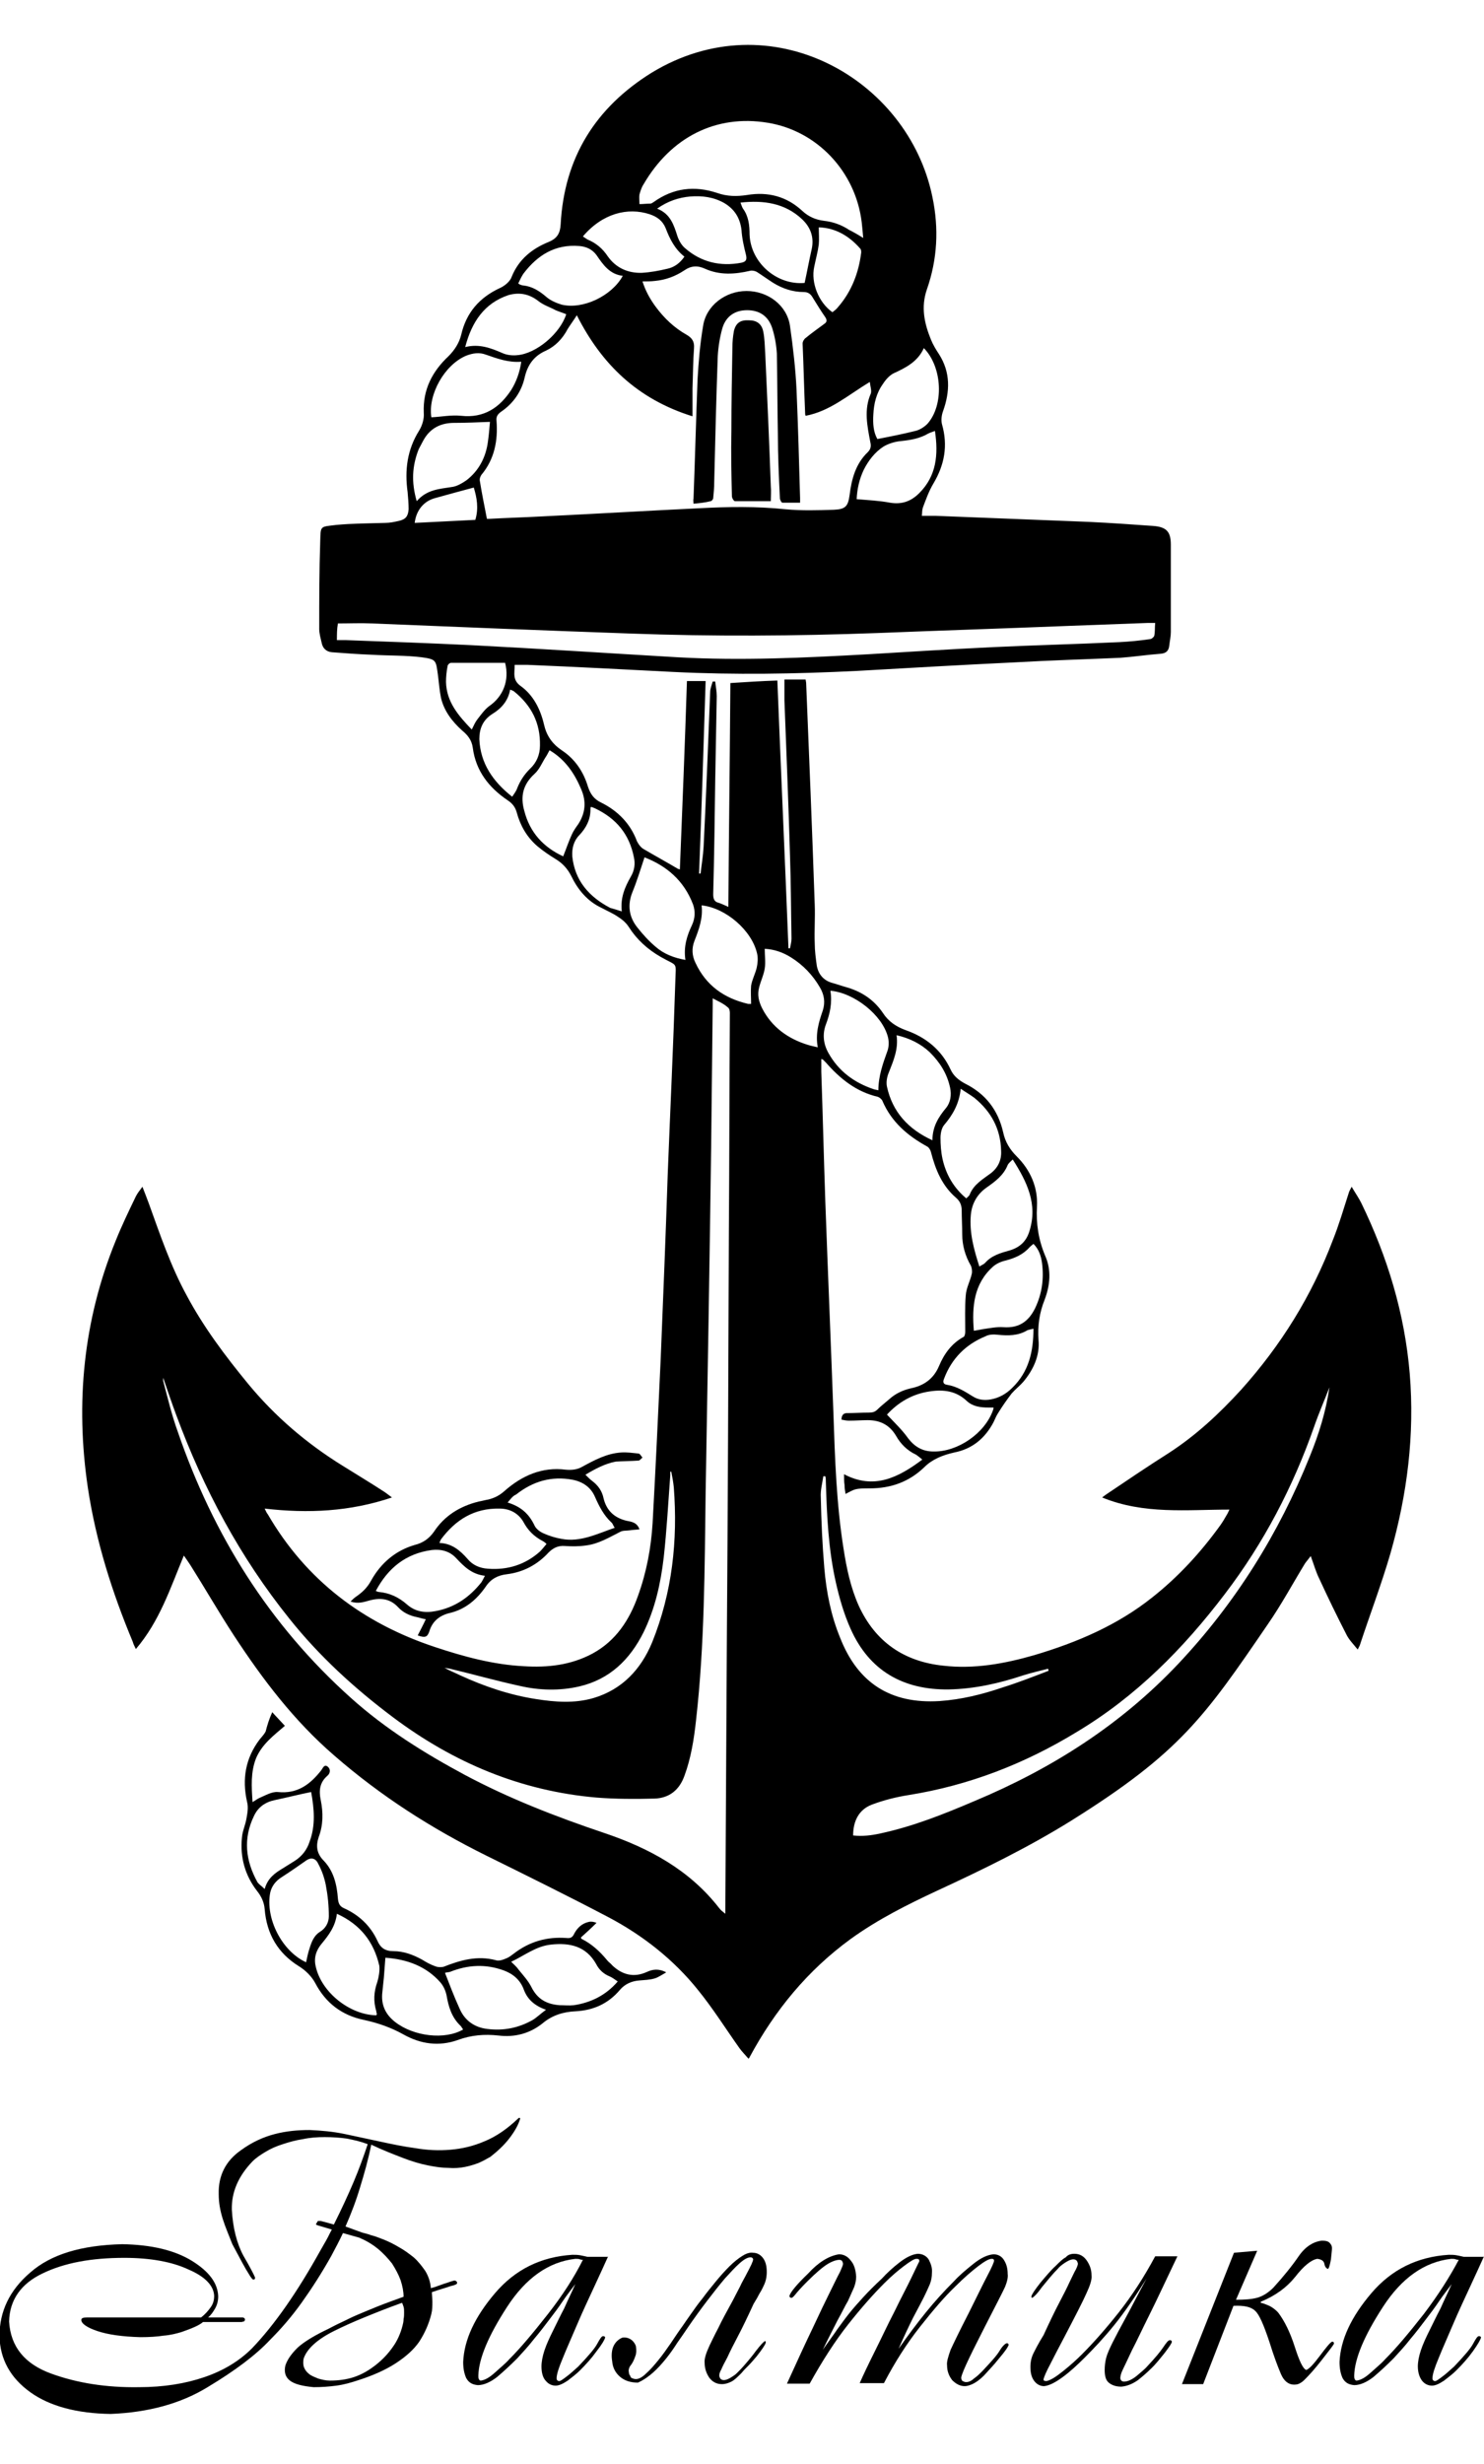 <?xml version="1.0" encoding="utf-8"?>
<!-- Generator: Adobe Illustrator 23.1.0, SVG Export Plug-In . SVG Version: 6.00 Build 0)  -->
<svg version="1.1" id="Слой_1" xmlns="http://www.w3.org/2000/svg" xmlns:xlink="http://www.w3.org/1999/xlink" x="0px" y="0px"
	 viewBox="0 0 293.8 487.7" style="enable-background:new 0 0 293.8 487.7;" xml:space="preserve">
<style type="text/css">
	.st0{display:none;}
	.st1{display:inline;fill:#7D7D7D;}
	.st2{enable-background:new    ;}
</style>
<g class="st0">
	<rect y="-13.9" class="st1" width="293.8" height="445.5"/>
</g>
<g id="Слой_3">
	<g>
		<path d="M182.5,102.1c1,0,1.9,0,2.7,0c10.1,0.4,20.2,0.8,30.4,1.2c4.2,0.2,8.5,0.5,12.7,0.8c2.6,0.2,3.5,1.1,3.5,3.7
			c0,5.8,0,11.6,0,17.3c0,0.9-0.2,1.7-0.3,2.6c-0.1,1.1-0.6,1.6-1.7,1.7c-2.7,0.2-5.3,0.6-8,0.8c-6.9,0.3-13.8,0.5-20.8,0.9
			c-10.5,0.5-20.9,1.1-31.4,1.7c-12.1,0.6-24.2,0.8-36.3,0.2c-9.6-0.5-19.2-1-28.8-1.4c-0.8,0-1.6,0-2.6,0c0,1.6-0.5,3,1.2,4.2
			c2.5,1.8,3.9,4.6,4.6,7.6c0.5,2.2,1.6,3.8,3.5,5.1c2.6,1.7,4.3,4.2,5.2,7.2c0.5,1.5,1.2,2.5,2.7,3.2c3.2,1.6,5.7,4.1,7,7.6
			c0.3,0.6,0.8,1.3,1.4,1.6c2.2,1.3,4.4,2.5,6.6,3.8c0.1,0.1,0.3,0.1,0.5,0.2c0.5-12.5,1-24.8,1.4-37.3c1.2,0,2.4,0,3.7,0
			c-0.4,12.8-0.8,25.4-1.3,38.1c0.1,0,0.2,0,0.3,0c0.2-1.8,0.5-3.5,0.6-5.3c0.5-10.2,0.9-20.4,1.3-30.6c0-0.7,0.3-1.4,0.5-2.1
			c0.2,0,0.4,0,0.5,0c0.1,1,0.3,1.9,0.3,2.9c-0.1,5.5-0.2,11.1-0.3,16.6c-0.1,7.5-0.2,15.1-0.4,22.6c0,0.9,0.2,1.5,1.1,1.7
			c0.6,0.2,1.2,0.5,1.9,0.8c0.1-14.8,0.3-29.5,0.4-44.3c3.1-0.2,6.1-0.4,9.3-0.5c0.7,17.7,1.5,35.3,2.2,53c0.1,0,0.2,0,0.3,0
			c0.1-0.6,0.3-1.2,0.3-1.9c-0.1-5.5-0.1-11-0.3-16.5c-0.3-10.2-0.7-20.5-1.1-30.7c0-1.3,0-2.6,0-4.1c1.5,0,2.8,0,4.2,0
			c0,0.2,0.1,0.5,0.1,0.7c0.6,14.6,1.2,29.3,1.7,43.9c0.1,2.5-0.1,5.1,0,7.6c0,1.5,0.2,2.9,0.4,4.4c0.3,1.7,1.3,2.9,2.9,3.4
			c1.1,0.3,2.2,0.7,3.3,1c2.9,0.9,5.2,2.5,6.9,5c1.1,1.7,2.6,2.7,4.5,3.4c4,1.4,7.1,3.9,8.9,7.8c0.6,1.3,1.6,2.1,2.9,2.8
			c4,2,6.5,5.2,7.5,9.6c0.4,1.9,1.3,3.4,2.7,4.8c2.7,2.7,4.2,6.1,4,9.9c-0.2,3.4,0.3,6.6,1.6,9.7c1.3,2.9,1,5.9-0.1,8.8
			c-1,2.5-1.4,5.1-1.2,7.9c0.3,3.1-1,5.9-3,8.3c-0.7,0.8-1.6,1.5-2.3,2.3c-1,1.3-1.9,2.6-2.7,3.9c-0.4,0.6-0.6,1.2-0.9,1.8
			c-1.7,3.2-4.2,5.3-7.8,6c-2.2,0.5-4.3,1.3-5.9,2.9c-3,2.9-6.6,4.2-10.8,4.2c-2.9,0-2.9,0.1-4.8,1.1c-0.1-0.6-0.2-1.2-0.2-1.8
			c-0.1-0.6-0.1-1.2-0.1-2.1c5.9,3.1,10.7,0.7,15.5-2.9c-0.4-0.3-0.8-0.7-1.3-1c-1.7-0.8-3-2.1-3.9-3.7c-1.3-2.2-3.2-3.1-5.6-3.1
			c-1.2,0-2.4,0.1-3.7,0.1c-0.5,0-1-0.1-1.5-0.2c0-0.9,0.4-1.3,1.1-1.3c1.4,0,2.9-0.1,4.3-0.1c0.7,0,1.2-0.1,1.7-0.6
			c0.7-0.7,1.5-1.3,2.3-2c1.2-1.1,2.6-1.8,4.3-2.2c2.5-0.5,4.5-1.8,5.6-4.4c1-2.4,2.5-4.5,4.9-5.8c0.2-0.1,0.3-0.7,0.3-1
			c0-2.4-0.1-4.8,0.1-7.2c0.1-1.5,0.9-2.9,1.2-4.3c0.1-0.5,0-1.2-0.2-1.6c-1.1-1.9-1.7-4-1.7-6.2c0-1.6-0.1-3.2-0.1-4.7
			c0-1-0.3-1.8-1.1-2.5c-2.8-2.4-4.1-5.6-5-9.1c-0.1-0.4-0.4-0.9-0.8-1.1c-3.8-2.1-7-4.8-8.8-9c-0.1-0.3-0.6-0.7-0.9-0.8
			c-4.3-1-7.5-3.6-10.3-6.8c-0.2-0.2-0.4-0.4-0.6-0.6c0,0-0.1,0-0.3-0.1c0,0.8,0,1.6,0,2.5c0.3,8.6,0.5,17.2,0.8,25.8
			c0.5,13.9,1.1,27.9,1.6,41.8c0.3,9,0.6,18,2,26.8c0.6,3.9,1.4,7.7,3,11.3c3.3,7.2,9,11.1,16.8,11.9c6.1,0.7,12.1-0.4,18-2.1
			c8.4-2.5,16.4-5.9,23.3-11.4c5.2-4.1,9.6-8.9,13.5-14.3c0.5-0.7,0.9-1.4,1.3-2.1c0.2-0.3,0.3-0.6,0.5-1c-8.4,0-16.9,1-25.2-2.4
			c0.5-0.4,0.8-0.6,1.1-0.8c4-2.7,8-5.4,12.1-8c5.4-3.5,10-7.8,14.3-12.5c7.9-8.8,14-18.6,18.2-29.7c1.2-3,2.1-6.1,3.1-9.2
			c0.1-0.4,0.3-0.7,0.6-1.3c0.7,1.2,1.4,2.2,1.9,3.2c5.2,10.7,8.6,21.9,9.6,33.8c1,12.1-0.5,23.9-3.8,35.5
			c-1.8,6.2-4.1,12.2-6.1,18.3c-0.1,0.2-0.2,0.4-0.4,0.8c-0.8-1-1.7-1.9-2.2-2.9c-1.9-3.7-3.7-7.4-5.4-11.1
			c-0.7-1.4-1.1-2.9-1.7-4.5c-0.4,0.5-0.8,1-1.1,1.4c-2.5,4.1-4.7,8.2-7.4,12.1c-12.5,18.3-17.4,25.4-38.8,38.8
			c-8.5,5.3-17.5,9.7-26.6,13.9c-6,2.8-11.8,5.7-17.2,9.6c-8.5,6.2-15,14.1-20,23.4c0,0.1-0.1,0.1-0.2,0.3c-0.6-0.7-1.3-1.4-1.8-2.1
			c-2.7-3.8-5.2-7.8-8.2-11.5c-4.8-6-10.9-10.8-17.7-14.4c-8-4.2-16.1-8.2-24.2-12.2c-10.9-5.4-20.9-11.8-30.1-19.8
			c-8-6.9-14.2-15.1-19.9-23.8c-3-4.6-5.7-9.3-8.6-13.9c-0.4-0.6-0.8-1.2-1.3-1.9c-2.7,6.5-4.8,13-9.5,18.5c-0.3-0.6-0.5-1-0.6-1.4
			c-4.1-9.8-7.3-19.9-8.9-30.5c-2.5-16.8-0.9-33.2,5.5-48.9c1.2-3,2.6-5.9,4-8.8c0.3-0.6,0.7-1.1,1.3-1.9c0.5,1.3,0.9,2.3,1.3,3.4
			c2.2,6.1,4.3,12.3,7.4,18c3.4,6.4,7.7,12.1,12.3,17.7c5.3,6.4,11.5,11.7,18.6,16.1c2.7,1.7,5.4,3.3,8,5c0.5,0.3,1,0.7,1.8,1.3
			c-8.3,2.8-16.6,3.2-25.2,2.2c0.3,0.6,0.4,0.9,0.6,1.1c7.6,13.1,18.9,21.6,33.1,26.3c5.7,1.9,11.6,3.5,17.6,3.8
			c4.7,0.3,9.3-0.2,13.6-2.5c4.6-2.5,7.3-6.6,9-11.4c1.7-4.7,2.6-9.5,2.9-14.4c0.6-10.8,1.1-21.6,1.6-32.4c0.5-12.3,1-24.6,1.4-36.8
			c0.5-12.7,1.1-25.3,1.5-38c0.1-4.1,0.6-2.9-2.9-4.9c-2.6-1.5-4.7-3.4-6.3-5.9c-0.5-0.8-1.3-1.5-2.1-2c-1-0.7-2.2-1.2-3.3-1.8
			c-2.8-1.3-4.7-3.6-6-6.3c-0.7-1.4-1.7-2.5-3-3.3c-1.3-0.8-2.5-1.6-3.7-2.6c-2.1-1.8-3.4-4.1-4.1-6.7c-0.3-1.1-0.9-1.8-1.8-2.4
			c-3.7-2.5-6.3-5.8-6.9-10.4c-0.2-1.5-1-2.5-2.1-3.4c-2-1.8-3.6-3.9-4.2-6.5c-0.3-1.5-0.4-3-0.6-4.5c-0.4-2.9-0.3-3.1-3.2-3.5
			c-3.2-0.4-6.5-0.3-9.8-0.5c-2.7-0.1-5.4-0.3-8-0.5c-1.1-0.1-1.8-0.8-2-1.8c-0.2-0.9-0.5-1.9-0.5-2.8c0-5.8,0-11.6,0.2-17.3
			c0.1-3.2-0.1-2.9,3.2-3.3c3.2-0.3,6.5-0.3,9.7-0.4c0.9,0,1.8-0.2,2.7-0.4c1.3-0.3,1.8-0.9,1.9-2.3c0-1.1-0.1-2.3-0.2-3.4
			c-0.6-4.3-0.1-8.4,2.3-12.2c0.6-1,1-2.3,0.9-3.5c-0.2-4.6,1.7-8.2,4.9-11.2c1.2-1.2,2.1-2.6,2.5-4.2c1-4.4,3.6-7.4,7.7-9.3
			c0.9-0.4,2-1.3,2.3-2.2c1.4-3.5,4.1-5.6,7.3-6.9c1.7-0.7,2.3-1.7,2.4-3.5c0.7-13.2,6.9-23.1,18-30c23.5-14.3,50.8,1.1,55.6,24.6
			c1.3,6.2,1,12.3-1.1,18.3c-1.2,3.5-0.5,6.7,0.8,9.9c0.4,1,1,2,1.6,2.9c2.3,3.6,2.2,7.4,0.8,11.3c-0.3,0.8-0.4,1.8-0.2,2.6
			c1.2,4.2,0.5,8-1.7,11.7c-0.9,1.5-1.5,3.2-2.1,4.8C182.5,101.2,182.6,101.5,182.5,102.1z M141.1,197.6c0,0.7,0,1,0,1.4
			c-0.1,9.1-0.2,18.2-0.3,27.4c-0.3,23-0.7,46-1.1,69.1c-0.2,15-0.2,30-1.9,45c-0.4,3.7-1,7.5-2.3,11c-1,2.8-3,4.4-5.9,4.5
			c-3.8,0.1-7.7,0.1-11.5-0.2c-15-1.3-28.3-6.9-40.3-15.9c-7.6-5.7-14.6-12.1-20.5-19.5c-9.8-12.2-17-25.7-22.4-40.3
			c-0.9-2.4-1.7-4.8-2.6-7.4c0,0.4,0,0.5,0,0.6c0.9,3.4,1.7,6.8,2.9,10.1c7,20.4,18.1,38.2,34.3,52.7c6.8,6.1,14.5,10.9,22.5,15.2
			c8.8,4.7,18.1,8.3,27.6,11.5c8.9,3,16.9,7.3,22.8,14.9c0.3,0.4,0.7,0.7,1.2,1.1c0-0.4,0-0.6,0-0.8c0.1-17.7,0.2-35.3,0.3-53
			c0.2-27,0.3-54.1,0.4-81.1c0.1-14.5,0.1-28.9,0.2-43.4c0-0.4-0.1-0.9-0.4-1.1C143.2,198.6,142.2,198.2,141.1,197.6z M66.7,126.7
			c0.6,0,1.1,0,1.7,0c8.3,0.3,16.6,0.6,24.9,1c13.6,0.7,27.2,1.6,40.9,2.4c12.6,0.7,25.1,0.1,37.7-0.6c8.2-0.5,16.3-1,24.5-1.4
			c8.4-0.4,16.8-0.6,25.2-1c2-0.1,4.1-0.3,6.1-0.6c0.3,0,0.7-0.4,0.8-0.6c0.2-0.8,0.1-1.7,0.2-2.6c-0.6,0-1,0-1.4,0
			c-5.4,0.2-10.8,0.4-16.1,0.6c-12.5,0.5-25,0.9-37.5,1.4c-16.3,0.6-32.6,0.7-48.9,0.1c-17.1-0.6-34.1-1.3-51.2-2
			c-2.2-0.1-4.4,0-6.7,0C66.7,124.5,66.7,125.5,66.7,126.7z M114.2,62.4c-0.7,1.1-1.3,1.9-1.8,2.7c-1,1.9-2.4,3.4-4.3,4.3
			c-2.3,1-3.6,2.7-4.2,5.2c-0.6,2.8-2.2,5.2-4.7,6.9c-0.7,0.5-1,1-0.9,1.8c0.3,3.9-0.4,7.6-3,10.7c-0.2,0.3-0.4,0.8-0.3,1.2
			c0.4,2.5,0.9,4.9,1.4,7.5c-0.1,0,0.1,0,0.4,0c3.6-0.2,7.2-0.3,10.8-0.5c10.3-0.5,20.5-1.1,30.8-1.6c5.7-0.3,11.4-0.4,17.1,0.2
			c3.2,0.3,6.4,0.2,9.6,0.1c2.3-0.1,2.8-0.7,3.1-2.9c0.4-3.2,1.2-6.2,3.6-8.5c0.6-0.6,0.7-1.2,0.5-2c-0.6-3.2-1.3-6.4,0.1-9.6
			c0.2-0.6-0.1-1.4-0.2-2.3c-4.3,2.6-7.9,5.8-12.7,6.7c-0.1-0.2-0.1-0.4-0.1-0.5c-0.2-4.6-0.3-9.2-0.5-13.8c0-0.4,0.3-0.9,0.6-1.1
			c1.2-1,2.5-1.9,3.7-2.8c0.6-0.4,0.5-0.8,0.2-1.3c-0.9-1.3-1.7-2.6-2.5-3.9c-0.4-0.7-0.9-1.1-1.8-1.1c-2.2,0-4.2-0.7-6-1.8
			c-1.1-0.7-2.2-1.5-3.3-2.2c-0.4-0.2-0.9-0.3-1.3-0.2c-3,0.7-6,0.9-8.9-0.4c-1.5-0.7-2.8-0.6-4.1,0.3c-1.8,1.2-3.7,1.9-5.8,2.1
			c-0.8,0.1-1.6,0.1-2.5,0.1c0.6,1.9,1.5,3.5,2.6,5c1.7,2.3,3.7,4.2,6.2,5.6c1,0.6,1.5,1.3,1.4,2.6c-0.2,2.6-0.2,5.3-0.3,8
			c0,1.8,0,3.6,0,5.5C126.2,79,119.1,72.1,114.2,62.4z M263.2,274.6c-1,2.6-2.1,5.1-3,7.7c-4.2,12-10,23.1-17.7,33.2
			c-8.2,10.8-17.6,20.3-29.3,27.3c-10.3,6.3-21.4,10.6-33.3,12.5c-2.5,0.4-4.9,1-7.3,1.9c-2.6,1-3.7,3.3-3.7,6.1
			c1.9,0.2,3.6,0,5.4-0.4c6.5-1.4,12.5-3.8,18.6-6.4c15.3-6.4,29-15.1,40.4-27.2c11.3-12,19.9-25.8,26-41
			C261.1,283.9,262.5,279.4,263.2,274.6z M132.9,291.3c-0.1,0-0.2,0-0.2,0c0,0.2,0,0.5,0,0.7c-0.4,5.4-0.7,10.9-1.3,16.3
			c-0.6,5.1-1.7,10.1-4,14.8c-2.7,5.4-6.7,9.3-12.7,10.7c-3.9,0.9-7.9,0.8-11.8-0.1c-4.6-1-9.2-2.3-13.8-3.4
			c-0.4-0.1-0.8-0.1-1.1-0.2c1,0.6,2.1,1,3.1,1.5c4.8,2.2,9.8,3.9,15,4.7c3.8,0.6,7.6,0.9,11.4-0.2c5.7-1.7,9.4-5.7,11.6-11
			c4-9.9,5.1-20.2,4.3-30.7C133.3,293.4,133.1,292.3,132.9,291.3z M207.6,330.7c0-0.1-0.1-0.3-0.1-0.4c-1.6,0.4-3.3,0.8-4.9,1.3
			c-4.8,1.6-9.7,2.7-14.8,2.8c-9,0.1-15.7-3.7-19.4-12c-1.3-2.9-2.2-6-2.9-9.1c-1.5-6.6-1.8-13.3-2-20c0-0.4,0-0.7-0.1-1.1
			c-0.1,0-0.3,0-0.4,0c-0.2,1.4-0.6,2.8-0.5,4.2c0.1,4.7,0.3,9.3,0.7,14c0.4,4.7,1.3,9.3,3.1,13.7c3.5,9,10,13.2,19.7,12.6
			c4.3-0.3,8.4-1.3,12.5-2.7C201.4,333.1,204.5,331.9,207.6,330.7z M170.9,47.1c-0.1-1.2-0.2-2.2-0.3-3.1
			c-1.2-10-8.8-18.1-18.6-19.7c-10.3-1.7-19.2,2.9-24.6,12.2c-0.4,0.6-0.6,1.3-0.8,2c-0.1,0.6,0,1.2,0,1.9c0.7,0,1.5-0.1,2.2-0.1
			c0.2,0,0.4-0.2,0.6-0.3c3.9-2.8,8.1-3.3,12.6-1.8c2,0.7,3.9,0.7,5.9,0.4c4.2-0.7,7.9,0.3,11,3.2c1.2,1.1,2.6,1.7,4.2,1.9
			c1.8,0.2,3.5,0.8,5,1.8C168.9,45.9,169.8,46.4,170.9,47.1z M127.6,169.7c-0.8,2.4-1.5,4.7-2.4,6.9c-1,2.5-0.7,4.9,1,7
			c1.1,1.4,2.3,2.7,3.6,3.8c1.6,1.4,3.6,2.2,5.9,2.6c-0.4-2.6,0.3-4.8,1.3-6.9c0.6-1.3,0.7-2.7,0.2-4.1
			C135.4,174.3,132,171.4,127.6,169.7z M193.9,250.7c0.4-0.3,0.8-0.4,1.1-0.7c1.3-1.5,3.1-2,4.9-2.5c2-0.6,3.3-1.8,3.9-3.8
			c1.7-5.4-0.5-9.8-3.3-14.2c-0.4,0.4-0.8,0.7-1,1.1c-0.8,2-2.4,3.2-4.1,4.4c-1.9,1.3-3,3.2-3.2,5.5
			C191.9,244,192.8,247.3,193.9,250.7z M184.6,225.7c0-2.7,1.2-4.6,2.7-6.4c0.9-1.1,1.1-2.6,0.8-4c-0.6-2.8-2-5-4-7
			c-1.8-1.7-4-2.8-6.6-3.4c0.4,2.7-0.6,5-1.5,7.3c-0.4,0.9-0.6,2-0.4,2.9C176.7,220.1,179.8,223.5,184.6,225.7z M204.6,263
			c-0.5,0.1-0.9,0.2-1.2,0.3c-1.8,1.1-3.8,1.1-5.8,0.9c-0.8-0.1-1.8-0.1-2.5,0.3c-3.9,1.6-6.7,4.4-8.2,8.4c-0.3,0.7-0.1,1.1,0.6,1.2
			c1.9,0.3,3.5,1.3,5.1,2.3c1.1,0.7,2.3,0.8,3.5,0.6c1.7-0.3,3.1-1.1,4.3-2.3C203.7,271.5,204.6,267.5,204.6,263z M138.9,179.2
			c0.3,2.5-0.5,4.7-1.4,7c-0.6,1.5-0.5,3,0.2,4.4c2.1,4.5,5.7,7,10.4,8.1c0.2,0,0.4,0,0.6,0c0-1.2-0.1-2.4,0-3.6
			c0.2-1.2,0.8-2.3,1.1-3.5c0.2-0.9,0.3-1.9,0.1-2.8C148.9,184.2,143.7,179.7,138.9,179.2z M196.7,278.6c-0.4,0-0.7,0-1,0
			c-1.6,0-3.1-0.2-4.3-1.3c-2.1-2-4.6-2.3-7.3-1.9c-3.5,0.5-6.3,2.2-8.5,4.6c1.5,1.6,3,3,4.2,4.7c1.3,1.7,2.9,2.6,5,2.6
			c4.8,0.1,10.2-3.6,11.8-8.2C196.6,279,196.7,278.9,196.7,278.6z M185.1,85.3c-0.5,0.2-0.9,0.3-1.3,0.5c-1.7,1-3.5,1.3-5.4,1.5
			c-1.2,0.1-2.5,0.5-3.5,1.1c-1.7,1.1-3,2.8-3.9,4.6c-0.9,1.9-1.3,3.8-1.4,5.8c2.3,0.2,4.5,0.3,6.6,0.7c2.4,0.4,4.2-0.3,5.8-1.9
			C185.4,94.2,185.8,90,185.1,85.3z M103.2,71.6c-2.5,0.2-4.7-0.6-7-1.4c-1.3-0.5-2.6-0.3-3.9,0.2c-4.3,1.8-7.6,7.7-6.9,12.2
			c2-0.1,3.9-0.5,5.9-0.3c4.5,0.5,7.6-1.6,9.9-5.1C102.2,75.6,102.9,73.7,103.2,71.6z M146.6,40.1c0.2,0.5,0.3,0.9,0.5,1.2
			c1.1,1.5,1.3,3.3,1.3,5.1c0.2,5.6,5.4,10.1,10.9,9.6c0.5-2.3,0.9-4.5,1.4-6.7c0.5-2.3-0.2-4.3-1.9-5.9
			C155.4,40.2,151.2,39.6,146.6,40.1z M82.5,99.2c2-2.3,4.4-2.4,6.9-2.8c1-0.1,2-0.7,2.9-1.3c2.5-1.9,3.9-4.6,4.3-7.7
			c0.2-1.4,0.3-2.7,0.4-3.9c-2.5,0.1-4.8,0.2-7.1,0.2c-2.7,0-4.8,1.1-6.1,3.5c-0.3,0.6-0.6,1.1-0.9,1.7
			C81.6,92.2,81.4,95.4,82.5,99.2z M164.4,196.1c0.4,2.4-0.1,4.6-0.9,6.7c-0.7,1.9-0.5,3.8,0.5,5.6c2,3.6,5.1,5.9,9,7.2
			c0.3,0.1,0.5,0.1,0.9,0.2c0-2.8,0.9-5.3,1.8-7.8c0.3-0.8,0.3-1.9,0.1-2.7C174.7,200.9,169.1,196.5,164.4,196.1z M123.1,180.4
			c-0.3-2.7,0.6-4.8,1.8-6.9c0.7-1.2,0.9-2.5,0.6-3.8c-0.9-4.6-3.5-7.7-7.7-9.7c-0.2-0.1-0.5-0.2-0.8-0.3c-0.1,0.2-0.1,0.3-0.1,0.5
			c0,2-0.8,3.6-2.2,5.1c-1.1,1.1-1.5,2.6-1.4,4.2c0.5,4.8,3.3,8,7.5,10.2C121.5,179.9,122.2,180.1,123.1,180.4z M151.4,187.8
			c0,1.4,0.2,2.7,0,3.9c-0.2,1.3-0.8,2.5-1.1,3.7c-0.4,1.5-0.1,2.8,0.6,4.2c1.9,3.7,5.1,6,9,7.2c0.6,0.2,1.2,0.3,2,0.5
			c-0.5-2.7,0.2-5,1-7.3c0.5-1.6,0.3-3.1-0.6-4.6c-1.4-2.4-3.3-4.4-5.7-5.9C155,188.5,153.3,187.9,151.4,187.8z M191.3,237.2
			c0.3-0.3,0.6-0.5,0.7-0.8c0.8-2,2.6-3,4.2-4.2c1.4-1.1,2.1-2.6,2-4.4c-0.1-4.4-2-7.8-5.3-10.5c-0.8-0.6-1.7-1.1-2.7-1.8
			c-0.3,3-1.6,5.2-3.3,7.2c-0.5,0.6-0.7,1.7-0.7,2.5c0,1.4,0.1,2.8,0.4,4.2C187.3,232.5,188.8,235.1,191.3,237.2z M130.1,41.3
			c2.6,1,3.3,3.2,4,5.4c0.3,0.9,0.8,1.8,1.5,2.4c3.2,2.8,7,3.7,11.2,2.9c0.9-0.2,1.1-0.6,0.9-1.5c-0.4-1.6-0.8-3.3-0.9-5
			c-0.3-2.4-1.4-4.1-3.4-5.3c-2.1-1.2-4.4-1.5-6.8-1.3C134.4,39.1,132.2,39.8,130.1,41.3z M108.8,148.5c-0.3,0.5-0.5,1-0.8,1.4
			c-0.7,1.1-1.2,2.4-2.2,3.3c-2.3,2.1-2.8,4.5-2,7.3c1.1,4.3,3.8,7.2,7.7,9c0.6-1.5,1.1-3,1.7-4.3c0.3-0.7,0.8-1.4,1.3-2.1
			c1.4-2.2,1.6-4.4,0.6-6.8C113.8,153.2,112,150.4,108.8,148.5z M115.4,46.8c0.3,0.2,0.6,0.4,0.9,0.6c1.7,0.7,3,1.8,4,3.3
			c1.6,2.3,4,3.4,6.8,3.3c1.7-0.1,3.3-0.4,5-0.8c1.4-0.3,2.5-1.1,3.4-2.4c-1.9-1.5-2.9-3.5-3.7-5.6c-0.6-1.5-1.7-2.3-3.2-2.8
			C124.3,41,119.3,42.2,115.4,46.8z M101.4,157.7c0.4-0.6,0.8-1.1,1-1.7c0.6-1.5,1.4-2.7,2.5-3.8c1.3-1.2,2-2.8,2-4.6
			c0.1-4.5-1.7-8-5.2-10.8c-0.2-0.1-0.4-0.2-0.7-0.3c-0.4,2.2-1.7,3.7-3.5,4.8c-1.9,1.2-2.6,2.9-2.6,5
			C95.1,151.1,97.6,154.7,101.4,157.7z M123.3,54.6c-2.6-0.3-3.9-2.2-5.2-4.1c-0.8-1.1-2-1.7-3.4-1.8c-4.8-0.4-8.3,1.8-11.1,5.5
			c-0.4,0.6-0.7,1.3-1,1.9c0.2,0.1,0.2,0.2,0.3,0.2c0.2,0.1,0.5,0.2,0.7,0.2c1.8,0.2,3.2,1.1,4.6,2.3c0.8,0.7,2,1.2,3,1.5
			C115.4,61.3,121.1,58.6,123.3,54.6z M92.1,68.7c2.8-0.7,5.1,0.2,7.4,1.2c0.9,0.4,2,0.5,2.9,0.4c3.8-0.3,8.5-4.3,9.7-8.1
			c-0.7-0.3-1.4-0.5-2.1-0.8c-1.1-0.6-2.4-1-3.4-1.8c-1.8-1.4-3.7-1.8-5.9-1.2C95.9,60,93.4,63.7,92.1,68.7z M182.9,68.9
			c-1.2,2.7-3.6,3.9-6,5c-0.8,0.4-1.6,1.3-2.1,2.1c-1.3,1.8-1.8,3.9-1.9,6.1c-0.1,1.7,0,3.4,0.8,4.8c2.6-0.5,5.1-1,7.5-1.6
			c0.9-0.2,1.8-0.8,2.4-1.4C186.9,80.2,186.6,72.7,182.9,68.9z M204.6,246.2c-0.2,0.2-0.5,0.4-0.7,0.6c-1.3,1.5-2.9,2.2-4.8,2.7
			c-0.9,0.2-1.8,0.6-2.5,1.2c-3.8,3.4-4.2,7.9-3.8,12.7c0.7-0.1,1.2-0.2,1.7-0.3c1.4-0.2,2.8-0.5,4.2-0.4c3,0.2,4.9-1.1,6.2-3.7
			c1.4-2.9,1.8-5.9,1.4-9C206.1,248.6,205.7,247.3,204.6,246.2z M162.1,45c0,1.2,0.1,2.3,0,3.4c-0.2,1.5-0.6,2.9-0.9,4.4
			c-0.7,3.2,0.9,7.1,3.6,9c0.4-0.3,0.8-0.6,1.1-1c2.7-3.1,4.1-6.8,4.6-10.8c0-0.3,0-0.6-0.2-0.8C168.2,46.8,165.5,45.1,162.1,45z
			 M93.4,144.4c0.4-0.8,0.7-1.5,1.1-2c0.7-0.9,1.4-1.9,2.3-2.6c2.8-1.9,4.1-5.1,3.2-8.6c-3.6,0-7.1,0-10.7,0c-0.3,0-0.7,0.4-0.7,0.7
			c-0.2,1-0.3,2.1-0.3,3.1C88.4,138.9,90.7,141.6,93.4,144.4z M93.8,96.5c-2.6,0.7-5.2,1.4-7.7,2.1c-2.2,0.6-3.7,2.4-4,4.9
			c4-0.2,8-0.4,12-0.6C94.8,100.6,94.4,98.5,93.8,96.5z"/>
		<path d="M53.9,338.9c0.7,0.8,1.6,1.7,2.5,2.7c-2.2,1.9-4.5,3.6-5.7,6.4c-1.1,2.8-0.9,5.6-0.7,8.7c0.5-0.3,0.9-0.6,1.3-0.8
			c1.2-0.5,2.5-1.3,3.7-1.2c3.9,0.4,6.4-1.5,8.6-4.3c0.3-0.4,0.6-1.3,1.3-0.7c0.6,0.5,0.5,1.3-0.1,1.8c-1.5,1.3-1.7,2.9-1.3,4.8
			c0.5,2.5,0.5,4.9-0.4,7.3c-0.6,1.8-0.4,3.3,1,4.7c2,2.1,2.6,4.8,2.8,7.5c0.1,0.9,0.3,1.5,1.2,1.9c2.9,1.3,5.2,3.4,6.6,6.4
			c0.6,1.4,1.5,2.1,3.2,2.1c2,0,3.9,0.7,5.7,1.7c0.8,0.5,1.7,1,2.6,1.3c0.5,0.2,1.1,0.2,1.6,0.1c3.3-1.3,6.7-2.3,10.4-1.3
			c0.6,0.2,1.4-0.1,2.1-0.4c0.5-0.2,1-0.6,1.4-0.9c3.1-2.4,6.6-3.4,10.5-3.1c0.8,0.1,1.2-0.2,1.5-0.9c0.6-1.1,1.5-2,2.9-2.3
			c0.5-0.1,1,0,1.5,0.2c-1,1-2.1,2-3.1,2.9c0.1,0.2,0.1,0.3,0.2,0.3c2,1,3.6,2.5,5,4.2c0.3,0.4,0.7,0.6,1,1c2,1.9,4.3,2.5,6.9,1.3
			c1.1-0.5,2.3-0.7,3.8,0.1c-0.9,0.5-1.6,1-2.3,1.2c-1,0.3-2,0.3-3,0.4c-1.5,0.1-2.9,0.7-3.9,1.9c-2.3,2.7-5.2,4-8.7,4.2
			c-2.5,0.1-4.7,0.8-6.6,2.4c-2.5,2-5.5,2.8-8.7,2.4c-2.8-0.3-5.4-0.1-8.1,0.9c-3.7,1.3-7.3,0.8-10.7-1.1c-2.5-1.4-5.1-2.3-7.9-2.9
			c-4.3-0.9-7.5-3.3-9.6-7.3c-0.7-1.3-1.9-2.5-3.2-3.3c-4.2-2.6-6.4-6.4-6.8-11.3c-0.1-1.4-0.7-2.6-1.5-3.6c-2.4-3.1-3.4-6.7-3-10.6
			c0.1-1.3,0.7-2.5,0.9-3.8c0.2-1.1,0.4-2.2,0.1-3.3c-1-4.5-0.3-8.6,2.5-12.3c0.4-0.5,0.9-1,1.2-1.6
			C52.9,341.5,53.3,340.2,53.9,338.9z M60.6,388.4c0.2-1,0.4-1.9,0.7-2.8c0.4-1.3,0.9-2.5,2-3.2c1.2-0.7,1.8-1.9,1.8-3.1
			c0-2.1-0.2-4.1-0.6-6.2c-0.3-1.5-0.8-2.9-1.5-4.2c-0.5-1.1-1.4-1.3-2.3-0.7c-1.7,1.2-3.3,2.3-5,3.4c-1.1,0.7-1.9,1.7-2.2,3
			C52.5,379.7,55.8,386.2,60.6,388.4z M52.4,373.9c0.6-2.2,2.1-3.2,3.6-4.1c0.8-0.5,1.6-1,2.4-1.5c1.4-0.9,2.4-2.2,2.9-3.8
			c1.2-3.2,0.9-6.5,0.3-9.8c-2.5,0.5-4.8,1.1-7.2,1.6c-1.9,0.4-3.3,1.4-4.1,3.1c-2.2,4.5-1.7,8.9,0.7,13.2
			C51.3,373,51.8,373.3,52.4,373.9z M66.7,378.8c-0.3,2.5-1.6,4.2-3,5.9c-1.1,1.3-1.6,2.8-1.2,4.5c1.1,5.1,6.7,9.6,12,9.7
			c0-0.1,0.1-0.1,0.1-0.2c0-0.2-0.1-0.4-0.1-0.6c-0.6-2-0.5-3.8,0.2-5.8c0.3-1,0.5-2.2,0.4-3.2C74,384.3,71.3,380.9,66.7,378.8z
			 M122.3,392.2c-0.6-0.4-1.1-0.8-1.6-1c-1.2-0.5-2.1-1.3-2.7-2.5c-2-3.5-5.2-4.2-8.9-3.8c-3,0.3-5.3,2.2-7.9,3.4
			c0.6,0.6,1.1,1,1.5,1.6c0.9,1.1,1.9,2.2,2.5,3.4c1.2,2.4,3,3.4,5.6,3.6c0.9,0,1.9,0.1,2.8,0C116.9,396.4,119.9,395,122.3,392.2z
			 M108.1,397.8c-2.3-0.8-3.7-2.1-4.4-4c-0.7-1.9-2.1-3.1-4-3.8c-3.6-1.3-7.1-1.1-10.6,0.3c-0.4,0.1-0.8,0.1-1,0.2
			c0.9,2.3,1.8,4.7,2.9,7.1c1,2.3,2.9,3.7,5.5,4c3.2,0.4,6.2-0.2,9-1.8C106.3,399.3,107,398.6,108.1,397.8z M76.3,387.5
			c-0.1,1.4-0.2,2.7-0.3,3.9c-0.1,1-0.2,1.9-0.3,2.9c-0.3,2.5,0.6,4.4,2.5,5.9c3.7,2.9,9.9,3.6,13.5,1.5c-0.2-0.2-0.3-0.5-0.5-0.7
			c-1.8-1.7-2.4-3.8-2.8-6.1c-0.2-0.9-0.6-1.8-1.2-2.5C84.4,389.2,80.6,387.8,76.3,387.5z"/>
		<path d="M115.9,291.9c0.5,0.5,0.9,0.9,1.3,1.2c1.2,0.9,2,2,2.3,3.5c0.6,2.4,2.1,3.8,4.5,4.4c1,0.2,2.1,0.3,2.6,1.7
			c-0.7,0.1-1.3,0.1-1.9,0.2c-0.6,0.1-1.4,0-1.9,0.3c-2.2,1.1-4.3,2.4-6.8,2.7c-1.4,0.2-2.8,0.2-4.2,0.1c-1.3-0.1-2.3,0.4-3.2,1.3
			c-2.2,2.4-5,3.9-8.3,4.3c-1.7,0.2-3.1,0.9-4.1,2.4c-1.8,2.6-4.1,4.6-7.3,5.3c-1.9,0.5-3.3,1.6-3.9,3.6c-0.4,1.2-0.9,1.3-2.3,0.8
			c0.5-1,1.1-2.1,1.6-3.2c-0.7-0.1-1.2-0.3-1.7-0.4c-1.5-0.3-2.8-0.9-3.8-2c-1.6-1.7-3.5-1.9-5.7-1.3c-1.1,0.3-2.2,0.7-3.7,0.2
			c0.4-0.4,0.7-0.7,1-0.9c1.3-0.9,2.3-1.8,3.1-3.3c1.9-3.4,4.8-5.9,8.6-7c1.6-0.4,2.8-1.2,3.8-2.6c2.1-3.2,5.2-5.1,8.9-6
			c0.6-0.1,1.3-0.3,1.9-0.4c1.2-0.3,2.2-0.8,3.2-1.7c3.4-3,7.4-4.8,12.1-4.2c1.2,0.1,2.3,0,3.3-0.6c2.4-1.3,4.8-2.6,7.6-2.8
			c1.2-0.1,2.4,0.1,3.5,0.2c0.3,0,0.5,0.5,0.8,0.8c-0.3,0.2-0.5,0.6-0.8,0.6c-1.5,0.1-3,0.1-4.5,0.2
			C119.8,289.7,117.9,290.7,115.9,291.9z M108.2,305.6c-0.3-0.3-0.6-0.5-0.8-0.6c-1.7-0.9-2.9-2.1-3.8-3.8c-1-1.7-2.7-2.6-4.7-2.6
			c-5-0.1-8.7,2.2-11.6,6.1c-0.1,0.2-0.2,0.4-0.3,0.7c2.5,0.1,4.1,1.5,5.6,3.2c1,1.2,2.4,1.8,4,1.9c3.9,0.3,7.4-0.8,10.3-3.4
			C107.3,306.7,107.7,306.2,108.2,305.6z M74.4,314.9c0.3,0.1,0.4,0.2,0.6,0.2c2.1,0.2,3.9,1,5.6,2.5c1.6,1.4,3.5,1.7,5.6,1.3
			c3.8-0.7,6.7-2.7,9.1-5.7c0.2-0.3,0.4-0.7,0.7-1.3c-2.6-0.3-4.1-1.8-5.7-3.5c-1.3-1.4-3-1.8-4.8-1.6
			C80.3,307.5,76.8,310.4,74.4,314.9z M100.5,297.4c2.6,0.8,4.2,2.2,5.3,4.5c0.3,0.7,1.1,1.3,1.8,1.6c1.1,0.5,2.4,0.9,3.6,1.1
			c3.7,0.7,7-1,10.5-2.2c-0.3-0.4-0.4-0.9-0.7-1.1c-1.5-1.4-2.4-3.2-3.2-5c-0.8-1.9-2.4-3-4.4-3.4c-4.2-0.8-7.9,0.3-11.2,2.9
			C101.5,296.1,101.1,296.7,100.5,297.4z"/>
		<path d="M137.3,99.7c0-0.4-0.1-0.7,0-1c0.3-7.9,0.5-15.7,0.8-23.6c0.2-3.5,0.5-7.1,1.1-10.6c0.6-4,4.4-6.9,8.6-6.9
			c4.2,0,8,2.8,8.6,6.9c0.6,4.2,1.1,8.5,1.3,12.7c0.3,7.1,0.5,14.3,0.7,21.4c0,0.2,0,0.5,0,0.9c-1.2,0-2.4,0-3.5,0
			c-0.2,0-0.5-0.6-0.5-0.9c-0.2-4.3-0.4-8.5-0.4-12.8c-0.1-5.3-0.1-10.6-0.2-15.8c-0.1-1.7-0.4-3.4-0.9-5c-0.8-2.5-2.6-3.6-5-3.6
			c-2.4,0-4.2,1.2-4.9,3.6c-0.5,1.8-0.8,3.7-0.9,5.5c-0.3,8.3-0.5,16.6-0.7,24.9c0,1.1-0.1,2.2-0.2,3.2c0,0.2-0.3,0.6-0.5,0.6
			C139.5,99.5,138.4,99.6,137.3,99.7z"/>
		<path d="M152.6,99.2c-2.5,0-4.8,0-7.1,0c-0.2,0-0.6-0.6-0.6-1c-0.1-4.3-0.2-8.6-0.1-12.9c0-5.5,0.1-11,0.2-16.5
			c0-1.1,0.1-2.2,0.3-3.3c0.4-1.6,1.3-2.2,3-2.1c1.5,0,2.5,0.7,2.8,2.2c0.3,1.4,0.3,2.9,0.4,4.4c0.4,8.7,0.8,17.5,1.1,26.2
			C152.7,97.2,152.6,98.3,152.6,99.2z"/>
	</g>
</g>
<g class="st2">
	<path d="M71.7,441.9c0.3,0.1,0.9,0.2,1.7,0.5c0.8,0.2,1.6,0.5,2.6,0.9c1,0.4,2,0.9,3,1.5c1.1,0.6,2,1.3,2.9,2
		c0.9,0.8,1.6,1.7,2.3,2.7c0.6,1,1,2.1,1.1,3.4c0.4-0.1,0.8-0.2,1.3-0.4c0.5-0.2,0.9-0.3,1.4-0.5c0.4-0.1,0.9-0.3,1.2-0.4
		c0.4-0.1,0.6-0.2,0.8-0.2c0.2,0,0.3,0.1,0.4,0.2c0.1,0.1,0.1,0.2,0.1,0.3c0,0.2-0.4,0.4-1.3,0.6c-0.8,0.3-2,0.6-3.7,1.2
		c0,0.5,0.1,1.1,0.1,1.9c0,0.8,0,1.6-0.2,2.4c-0.5,2-1.3,3.8-2.4,5.5c-1.1,1.6-2.7,3-4.7,4.3c-2,1.3-4.5,2.4-7.3,3.3
		c-1.5,0.5-2.9,0.9-4.4,1.1c-1.5,0.2-3,0.3-4.5,0.3c-2.2-0.2-3.8-0.6-4.7-1.3c-0.9-0.7-1.2-1.7-0.9-3c0.4-1.2,1.2-2.3,2.4-3.5
		c1.2-1.1,3-2.2,5.2-3.3c1.1-0.5,2.1-1.1,3.2-1.6c1.1-0.5,2.2-1.1,3.4-1.6c1.2-0.5,2.6-1.1,4.1-1.7c1.5-0.6,3.2-1.2,5.1-1.9
		c0-1-0.2-2.1-0.6-3.3c-0.4-1.1-1-2.2-1.7-3.3c-0.8-1-1.7-2-2.8-2.9c-1.1-0.9-2.3-1.6-3.7-2.2l-3.2-0.9c-0.7,1.5-1.5,3-2.3,4.5
		c-1.9,3.4-3.9,6.5-5.9,9.3c-2,2.8-4.1,5.2-6.2,7.3c-2.8,3-6.9,6.1-12.4,9.4c-5.4,3.3-11.8,5-19.2,5.3c-6.6-0.1-12-1.5-15.9-4.3
		c-3.9-2.8-6-6.5-6.1-11.1c0-4.9,2-9.1,6.1-12.6c4.1-3.6,10.1-5.4,18.2-5.6c5.8,0.1,10.4,1.2,13.8,3.3c3.4,2.1,5.1,4.4,5.2,7
		c0,0.9-0.2,1.7-0.6,2.4c-0.4,0.7-0.8,1.3-1.4,1.8h6.7c0.2,0,0.3,0,0.4,0.1c0.1,0,0.2,0.2,0.2,0.3c0,0.2-0.1,0.3-0.2,0.4
		c-0.2,0-0.3,0.1-0.5,0.1h-7.6c-0.8,0.7-2.3,1.3-4.3,2c-1,0.3-2.2,0.6-3.5,0.7c-1.3,0.2-2.8,0.3-4.6,0.3c-3.6-0.1-6.4-0.5-8.5-1.2
		c-2.1-0.7-3.2-1.5-3.2-2.2c0-0.4,0.4-0.5,1.2-0.5h22.5c0.8-0.6,1.4-1.3,1.9-2s0.7-1.4,0.7-2.3c-0.1-2-1.8-3.8-5.1-5.2
		c-3.2-1.5-7.5-2.3-12.7-2.3c-6.5,0-11.9,1-16.2,3.1c-4.2,2-6.5,5.2-6.6,9.5c0.3,5,3.1,8.4,8.3,10.3c5.2,1.9,11,2.8,17.4,2.7
		c4.9,0,9.2-0.7,13-2c3.8-1.3,6.9-3.2,9.4-5.7c4.5-4.7,9-11.2,13.5-19.3c0.4-0.7,0.8-1.4,1.2-2.1c0.4-0.7,0.7-1.4,1.1-2.1l-2.7-0.8
		c-0.2-0.1-0.4-0.1-0.4-0.2c-0.1,0,0-0.2,0.1-0.3c0.1-0.2,0.2-0.4,0.3-0.4c0.1,0,0.3,0,0.5,0l2.6,0.7c1.5-3,2.8-5.8,3.9-8.4
		c1.1-2.6,2-5.1,2.8-7.5c-1.3-0.5-2.6-0.8-4.1-1.1c-1.4-0.2-2.9-0.3-4.4-0.3c-1.5,0-2.9,0.1-4.3,0.4c-1.4,0.2-2.8,0.6-4,1
		c-1.3,0.4-2.4,0.9-3.4,1.5c-1,0.6-1.9,1.2-2.6,1.9c-2.8,2.9-4.2,6.1-4.1,9.6c0.2,3.6,1,6.7,2.3,9.1c1.4,2.4,2.1,3.8,2.3,4.3
		c0,0.3-0.1,0.4-0.3,0.4c-0.1,0.1-0.5-0.3-1-1.2c-0.6-0.9-1.6-2.8-3.2-5.8c-0.7-1.8-1.4-3.4-1.9-5c-0.5-1.6-0.8-3.2-0.8-4.9
		c-0.1-3.7,1.4-6.6,4.4-8.7c2.2-1.6,4.4-2.6,6.7-3.2c2.3-0.6,4.6-0.8,6.9-0.8c2.3,0.1,4.6,0.3,7,0.8c2.3,0.5,4.7,1,7,1.5
		c2.3,0.5,4.7,1,7,1.3c2.3,0.4,4.6,0.5,6.9,0.3c2.3-0.2,4.5-0.7,6.8-1.7c2.2-0.9,4.4-2.4,6.6-4.5c0.2-0.2,0.3-0.1,0.4,0
		c-0.4,1.4-1.2,2.7-2.2,4c-1,1.3-2.3,2.5-3.7,3.6c-0.7,0.4-1.4,0.8-2.3,1.2c-0.8,0.3-1.7,0.6-2.7,0.8c-1,0.2-2.1,0.3-3.3,0.2
		c-1.2,0-2.6-0.2-4.1-0.5c-1.5-0.3-3.2-0.8-5-1.5c-1.8-0.7-3.9-1.5-6.2-2.6c-0.6,3-1.4,5.8-2.2,8.4c-0.8,2.7-1.8,5.3-2.9,7.8
		L71.7,441.9z M79.7,460.3c0.1-0.4,0.2-0.8,0.2-1.3c0.1-0.4,0.1-0.9,0.1-1.3c0-0.4,0-0.8-0.1-1.1c-0.1-0.3-0.2-0.6-0.3-0.8
		c-2.8,1-5.3,2-7.5,2.9c-2.2,0.9-4.2,1.8-6,2.7c-3.4,1.7-5.4,3.6-6,5.5c-0.1,0.6-0.1,1.2,0.1,1.7c0.2,0.5,0.5,0.9,1,1.3
		c0.5,0.4,1.1,0.6,1.8,0.9c0.7,0.2,1.5,0.4,2.3,0.4c1.7,0,3.3-0.2,4.8-0.7c1.5-0.5,2.9-1.3,4.3-2.4c1.4-1.1,2.5-2.3,3.4-3.6
		C78.6,463.4,79.3,461.9,79.7,460.3z"/>
	<path d="M120.4,446.6c-0.7,1.6-1.6,3.5-2.7,5.9c-1.1,2.4-2.3,4.9-3.4,7.5c-1.1,2.6-2.1,4.8-2.9,6.8c-0.8,1.9-1.2,3.2-1.2,3.9
		c0,0.2,0,0.3,0.1,0.4c0.1,0.1,0.2,0.2,0.4,0.2c0.3,0,0.8-0.4,1.6-1c0.8-0.6,1.5-1.3,2.2-1.9c2-2.1,3.3-3.6,3.8-4.6
		c0.5-0.9,0.8-1.4,1.1-1.4c0.1,0,0.2,0,0.3,0.1c0.1,0,0.1,0.1,0.1,0.2c-0.1,0.4-0.6,1.3-1.7,2.7c-1,1.4-2.1,2.6-3.3,3.8
		c-0.7,0.7-1.5,1.3-2.4,2c-0.9,0.6-1.7,1-2.4,1c-0.7,0-1.4-0.3-1.9-0.9c-0.6-0.6-0.9-1.6-0.9-2.9c0-0.9,0.2-2,0.6-3.2
		c0.4-1.2,1-2.5,1.7-3.9c0.7-1.4,1.4-2.9,2.2-4.4c0.7-1.6,1.5-3.2,2.2-4.8c-0.8,1.1-1.7,2.2-2.5,3.4c-0.8,1.2-1.7,2.4-2.7,3.7
		c-0.9,1.2-1.9,2.5-3,3.8c-1,1.3-2.2,2.6-3.3,3.8c-1.4,1.4-2.7,2.6-4,3.7c-1.3,1-2.6,1.6-3.8,1.6c-1.1-0.1-1.8-0.5-2.3-1.4
		c-0.4-0.9-0.6-1.9-0.6-3.2c0.2-4.4,2.3-8.9,6.3-13.6c4-4.7,9.1-7.2,15.3-7.6c0.5,0,1.1,0,1.6,0.1c0.5,0.1,1,0.2,1.4,0.3H120.4z
		 M115.4,447.3c-0.2,0-0.3,0-0.6-0.1c-0.2-0.1-0.5-0.1-0.9-0.1c-5.3,0.6-9.8,3.8-13.5,9.5c-3.7,5.7-5.6,10.2-5.7,13.6
		c0,0.3,0,0.5,0.1,0.7c0.1,0.2,0.2,0.3,0.4,0.3c0.8-0.1,1.7-0.6,2.8-1.6c1.1-1,2.1-1.8,2.8-2.6c2.3-2.3,4.8-5.3,7.7-9
		C111.4,454.3,113.7,450.7,115.4,447.3z"/>
	<path d="M124.7,468.4c-0.2,0.4-0.3,0.8-0.2,1.1c0,0.3,0.1,0.6,0.3,0.8c0,0.2,0.1,0.3,0.3,0.4c0.2,0.1,0.5,0.2,0.8,0.2
		c0.6,0,1.3-0.4,2-1.1c0.8-0.7,1.5-1.5,2.4-2.6s1.6-2.1,2.5-3.4c0.8-1.2,1.6-2.4,2.4-3.5c0.4-0.6,0.9-1.3,1.6-2.3
		c0.7-1,1.4-2,2.3-3.1c0.8-1.1,1.7-2.2,2.6-3.3c0.9-1.1,1.8-2.1,2.7-3c0.9-0.9,1.8-1.6,2.6-2.1c0.8-0.5,1.5-0.7,2.1-0.6
		c0.8,0,1.5,0.4,2,1.1c0.5,0.7,0.7,1.6,0.7,2.7c0,1-0.2,1.9-0.6,2.7c-0.2,0.4-0.4,0.9-0.8,1.5c-0.3,0.6-0.7,1.3-1.2,2.1
		c-1.2,2.6-2.2,4.7-3.1,6.4c-0.9,1.7-1.6,3.1-2.1,4.2c-0.6,1.1-1,1.9-1.2,2.4c-0.3,0.5-0.4,0.9-0.4,1.2c0,0.2,0.1,0.4,0.2,0.6
		c0.2,0.2,0.4,0.3,0.7,0.3c0.5,0,1.1-0.3,1.7-0.7c0.3-0.2,0.6-0.4,0.8-0.6s0.4-0.4,0.6-0.6c0.6-0.6,1.1-1.2,1.7-1.9
		c0.5-0.6,1-1.2,1.5-1.9c1-1.3,1.6-1.9,1.8-2c0.1,0,0.2,0,0.2,0.1c0,0,0,0.1,0,0.2c-0.1,0.4-0.7,1.3-1.8,2.7
		c-0.6,0.7-1.1,1.3-1.6,1.8c-0.5,0.5-1,1-1.4,1.5c-0.8,0.8-1.4,1.4-2,1.7c-0.6,0.3-1.2,0.5-1.9,0.5c-1.1,0-1.9-0.5-2.5-1.3
		c-0.6-0.9-0.9-1.9-0.9-2.9c-0.1-0.8,0.3-2,1-3.5c0.4-0.8,0.9-1.9,1.7-3.4c0.7-1.5,1.7-3.3,2.9-5.5c0.5-1,1-1.9,1.4-2.7
		c0.4-0.9,0.9-1.7,1.3-2.5c0.8-1.5,1.3-2.5,1.3-2.9c0-0.2-0.2-0.4-0.5-0.4c-0.6,0-1.3,0.4-2.2,1.2c-0.9,0.8-1.8,1.8-2.9,3
		c-1.1,1.3-2.2,2.7-3.5,4.4c-1.3,1.7-2.6,3.5-3.9,5.4c-0.6,0.9-1.3,1.9-2,2.9c-0.7,1.1-1.4,2.1-2.2,3.1c-0.8,1-1.7,2-2.6,2.8
		c-0.9,0.8-1.9,1.5-3,2c-1.5,0-2.7-0.4-3.6-1.2c-0.9-0.8-1.4-1.8-1.5-3c-0.2-1.2-0.1-2.3,0.3-3.1c0.4-0.8,1-1.3,1.7-1.6
		c0.5-0.1,1.1,0,1.6,0.3c0.5,0.3,0.9,0.8,1.1,1.4c0.1,0.8,0.1,1.4-0.1,1.9C125.5,467.2,125.2,467.8,124.7,468.4z"/>
	<path d="M166.1,446.2c0.9,0,1.7,0.4,2.3,1.2c0.7,0.8,1,1.8,1.1,3.2c0,0.6-0.1,1.3-0.4,2.1c-0.3,0.7-0.7,1.6-1.2,2.7
		c-0.6,1-1.2,2.3-2.1,3.9c-0.8,1.6-1.8,3.5-2.9,5.8c1.1-1.6,2.1-2.9,2.9-4.1c0.8-1.1,1.6-2.2,2.4-3.2c0.8-1,1.7-2,2.7-3.1
		c1-1.1,2.2-2.3,3.7-3.7c1-1.1,2.2-2.2,3.5-3.2c1.3-1,2.5-1.6,3.6-1.7c1,0,1.8,0.5,2.2,1.2c0.4,0.8,0.7,1.6,0.6,2.6
		c0,0.7-0.1,1.4-0.4,2.2c-0.3,0.7-0.7,1.6-1.2,2.6c-0.5,1-1.2,2.3-2.1,4c-0.8,1.6-1.8,3.7-2.9,6.2c1.9-2.7,3.7-5.1,5.4-7.2
		c1.7-2.1,3.6-4.2,5.6-6.2c1-1.1,2.3-2.2,3.8-3.4c1.5-1.2,2.8-1.8,4-1.9c1,0,1.7,0.5,2.1,1.2c0.5,0.8,0.7,1.7,0.7,2.7
		c0.1,0.6-0.1,1.5-0.5,2.5c-0.5,1.1-1.8,3.6-3.9,7.7c-1.1,2.2-2.2,4.3-3.2,6.4c-1,2.1-1.5,3.3-1.6,3.9c0,0.3,0.1,0.6,0.3,0.7
		c0.2,0.1,0.4,0.2,0.7,0.2c0.4,0,1-0.2,1.5-0.7c0.6-0.4,1.1-0.9,1.7-1.5c1.6-1.7,2.8-3,3.4-4c0.6-1,1.1-1.4,1.4-1.5
		c0.1,0,0.2,0,0.3,0.1c0,0.1,0.1,0.1,0.1,0.2c-0.1,0.4-0.7,1.3-1.9,2.7c-1.1,1.4-2.2,2.5-3,3.4c-0.8,0.8-1.5,1.3-2.1,1.6
		c-0.6,0.3-1.2,0.5-1.7,0.5c-1,0-1.8-0.5-2.5-1.2c-0.6-0.8-1-1.7-1-2.9c-0.1-0.7,0.2-1.7,0.7-3.1c0.6-1.3,1.8-3.8,3.6-7.3
		c1.6-3.2,2.8-5.7,3.7-7.4c0.9-1.7,1.3-2.7,1.3-2.9c0-0.1,0-0.2-0.1-0.3c-0.1-0.1-0.2-0.1-0.4-0.1c-0.5,0-1.4,0.5-2.7,1.5
		c-1.3,1-2.8,2.3-4.4,3.9c-2.2,2.1-4.5,4.8-7.1,8.1c-2.6,3.3-4.9,6.9-7.1,11.1h-4.8c0.7-1.6,1.7-3.7,3-6.3c1.3-2.6,2.5-5.2,3.9-7.9
		c1.3-2.7,2.5-4.9,3.4-6.8c0.9-1.9,1.4-2.9,1.5-3.1c0-0.2,0-0.3-0.1-0.4c-0.1-0.1-0.3-0.1-0.5-0.1c-0.4,0-1.2,0.5-2.4,1.4
		c-1.2,0.9-2.5,2-3.9,3.4c-2.2,2.2-4.6,4.9-7.2,8.2c-2.6,3.3-5.1,7.2-7.6,11.7h-4.5c2-4.4,3.7-8.1,5.1-11c1.4-3,2.5-5.3,3.4-7.1
		c0.9-1.8,1.5-3.1,2-4c0.4-0.9,0.6-1.4,0.6-1.6c0-0.2-0.1-0.4-0.2-0.6c-0.1-0.1-0.3-0.2-0.5-0.2c-0.5,0-1.3,0.2-2.3,0.8
		c-1,0.6-2.4,1.8-4.1,3.5c-1.2,1.2-1.9,2-2.3,2.5c-0.4,0.5-0.7,0.8-0.9,0.7c-0.1,0-0.1,0-0.2-0.1c-0.1-0.1-0.1-0.1-0.1-0.3
		c0.2-0.7,1.4-2.2,3.7-4.4C162,447.8,164.1,446.5,166.1,446.2z"/>
	<path d="M212.7,446.1c1.1,0,1.9,0.5,2.5,1.4c0.6,0.9,0.9,1.8,0.9,2.9c0.1,0.8-0.3,2-1,3.5c-0.7,1.6-2.2,4.5-4.5,8.9
		c-1,1.9-1.9,3.6-2.7,5.2c-0.8,1.5-1.2,2.5-1.3,2.9c0,0.2,0,0.3,0.1,0.3c0.1,0,0.2,0.1,0.4,0.1c0.8-0.1,1.9-0.8,3.4-2
		c1.5-1.2,2.7-2.3,3.7-3.3c2.2-2.2,4.6-4.9,7.3-8.3c2.6-3.3,5-7,7.2-11.1h4.4c-2.2,4.6-4,8.5-5.5,11.5c-1.5,3-2.6,5.4-3.5,7.1
		c-0.8,1.7-1.4,3-1.8,3.8c-0.4,0.8-0.5,1.4-0.5,1.7c0,0.2,0.1,0.4,0.2,0.5c0.1,0.1,0.3,0.2,0.5,0.2c0.8,0,1.6-0.4,2.5-1.1
		c0.8-0.7,1.6-1.3,2.2-2c1.5-1.6,2.5-2.8,3.1-3.7c0.6-0.9,1-1.4,1.3-1.4c0.1,0,0.2,0,0.3,0.1c0,0,0.1,0.1,0.1,0.2
		c0,0.3-0.5,1-1.4,2.2c-0.9,1.1-1.8,2.3-2.9,3.3c-0.6,0.6-1.4,1.3-2.4,2.1c-1,0.7-2.1,1.2-3.3,1.3c-1.1,0-1.9-0.3-2.5-0.8
		c-0.6-0.5-0.8-1.4-0.8-2.5c0-0.8,0.1-1.6,0.3-2.4c0.2-0.8,0.7-1.9,1.3-3.1c0.6-1.2,1.5-2.9,2.6-4.9c1.1-2,2.4-4.6,4.1-7.7
		c-2.2,3.5-4.3,6.6-6.4,9.2c-2.1,2.6-4.1,4.7-5.8,6.4c-1.5,1.5-2.9,2.8-4.4,3.9c-1.5,1.1-2.7,1.7-3.7,1.8c-0.8,0-1.5-0.4-2-1.1
		c-0.5-0.7-0.7-1.6-0.7-2.7c0-1,0.2-1.9,0.6-2.7c0.4-0.8,1-2,2-3.6c1.2-2.6,2.2-4.7,3.1-6.4c0.9-1.7,1.6-3.1,2.1-4.2
		c0.5-1,0.9-1.9,1.2-2.4c0.3-0.6,0.4-1,0.4-1.1c0-0.2-0.1-0.4-0.2-0.6c-0.2-0.2-0.4-0.3-0.7-0.3c-0.5,0-1.1,0.3-1.7,0.7
		c-0.6,0.4-1.1,0.8-1.4,1.2c-1.2,1.2-2.2,2.5-3.2,3.7c-0.9,1.3-1.6,1.9-1.8,2c-0.1,0-0.2,0-0.2-0.1c0,0,0-0.1,0-0.2
		c0.1-0.4,0.7-1.3,1.8-2.7c1.1-1.3,2.1-2.5,3-3.3c0.8-0.8,1.4-1.4,2-1.7C211.4,446.3,212,446.1,212.7,446.1z"/>
	<path d="M248.9,445.5l-4.2,9.7c1.7,0,3.1-0.1,4.2-0.4c1.1-0.3,2.2-1,3.2-2c2-2.2,3.7-4.3,5-6.2c1.3-1.9,2.9-2.9,4.6-3.1
		c0.7,0,1.2,0.1,1.5,0.4c0.3,0.3,0.5,0.6,0.5,1.1c0,0.4-0.1,1.1-0.2,2.2c-0.2,1.1-0.4,1.8-0.6,1.9c-0.3-0.1-0.6-0.4-0.7-1
		c-0.1-0.6-0.6-0.9-1.4-1c-1.2,0.2-2.7,1.4-4.4,3.6c-1.7,2.1-3.9,3.7-6.8,4.9v0.2c0.5,0.1,1,0.3,1.7,0.6c0.6,0.3,1.3,0.8,1.8,1.4
		c1.2,1.6,2.3,3.8,3.2,6.6s1.6,4.4,2.3,4.7c0.6-0.2,1.5-1.2,2.7-2.8c1.2-1.6,2-2.6,2.4-2.8c0.2,0,0.3,0,0.3,0.1
		c0.1,0.1,0.1,0.2,0.1,0.3c-0.2,0.4-1,1.4-2.4,3.2s-2.5,3-3.3,3.8c-0.3,0.3-0.6,0.6-1,0.8c-0.3,0.2-0.7,0.3-1.2,0.3
		c-1.1,0-2-0.7-2.6-2.1c-0.6-1.4-1.4-3.5-2.3-6.4c-1.1-3.3-2-5.4-2.8-6.1c-0.8-0.8-2.2-1.1-4.3-1l-6,15.5H234l10.3-26L248.9,445.5z"
		/>
	<path d="M293.8,446.6c-0.7,1.6-1.6,3.5-2.7,5.9c-1.1,2.4-2.3,4.9-3.4,7.5c-1.1,2.6-2.1,4.8-2.9,6.8c-0.8,1.9-1.2,3.2-1.2,3.9
		c0,0.2,0,0.3,0.1,0.4c0.1,0.1,0.2,0.2,0.4,0.2c0.3,0,0.8-0.4,1.6-1c0.8-0.6,1.5-1.3,2.2-1.9c2-2.1,3.3-3.6,3.8-4.6
		c0.5-0.9,0.8-1.4,1.1-1.4c0.1,0,0.2,0,0.3,0.1c0.1,0,0.1,0.1,0.1,0.2c-0.1,0.4-0.6,1.3-1.6,2.7c-1,1.4-2.1,2.6-3.3,3.8
		c-0.7,0.7-1.5,1.3-2.4,2c-0.9,0.6-1.7,1-2.4,1c-0.7,0-1.4-0.3-1.9-0.9s-0.9-1.6-0.9-2.9c0-0.9,0.2-2,0.6-3.2c0.4-1.2,1-2.5,1.7-3.9
		c0.7-1.4,1.4-2.9,2.2-4.4c0.7-1.6,1.5-3.2,2.2-4.8c-0.8,1.1-1.7,2.2-2.5,3.4c-0.8,1.2-1.7,2.4-2.7,3.7c-0.9,1.2-1.9,2.5-3,3.8
		c-1,1.3-2.2,2.6-3.3,3.8c-1.4,1.4-2.7,2.6-4,3.7c-1.3,1-2.6,1.6-3.8,1.6c-1.1-0.1-1.8-0.5-2.3-1.4c-0.4-0.9-0.6-1.9-0.6-3.2
		c0.2-4.4,2.3-8.9,6.3-13.6c4-4.7,9.1-7.2,15.3-7.6c0.5,0,1.1,0,1.6,0.1s1,0.2,1.4,0.3H293.8z M288.8,447.3c-0.2,0-0.3,0-0.6-0.1
		c-0.2-0.1-0.5-0.1-0.9-0.1c-5.3,0.6-9.8,3.8-13.5,9.5c-3.7,5.7-5.6,10.2-5.7,13.6c0,0.3,0,0.5,0.1,0.7c0.1,0.2,0.2,0.3,0.4,0.3
		c0.8-0.1,1.7-0.6,2.8-1.6c1.1-1,2.1-1.8,2.8-2.6c2.3-2.3,4.8-5.3,7.7-9C284.7,454.3,287,450.7,288.8,447.3z"/>
</g>
</svg>
